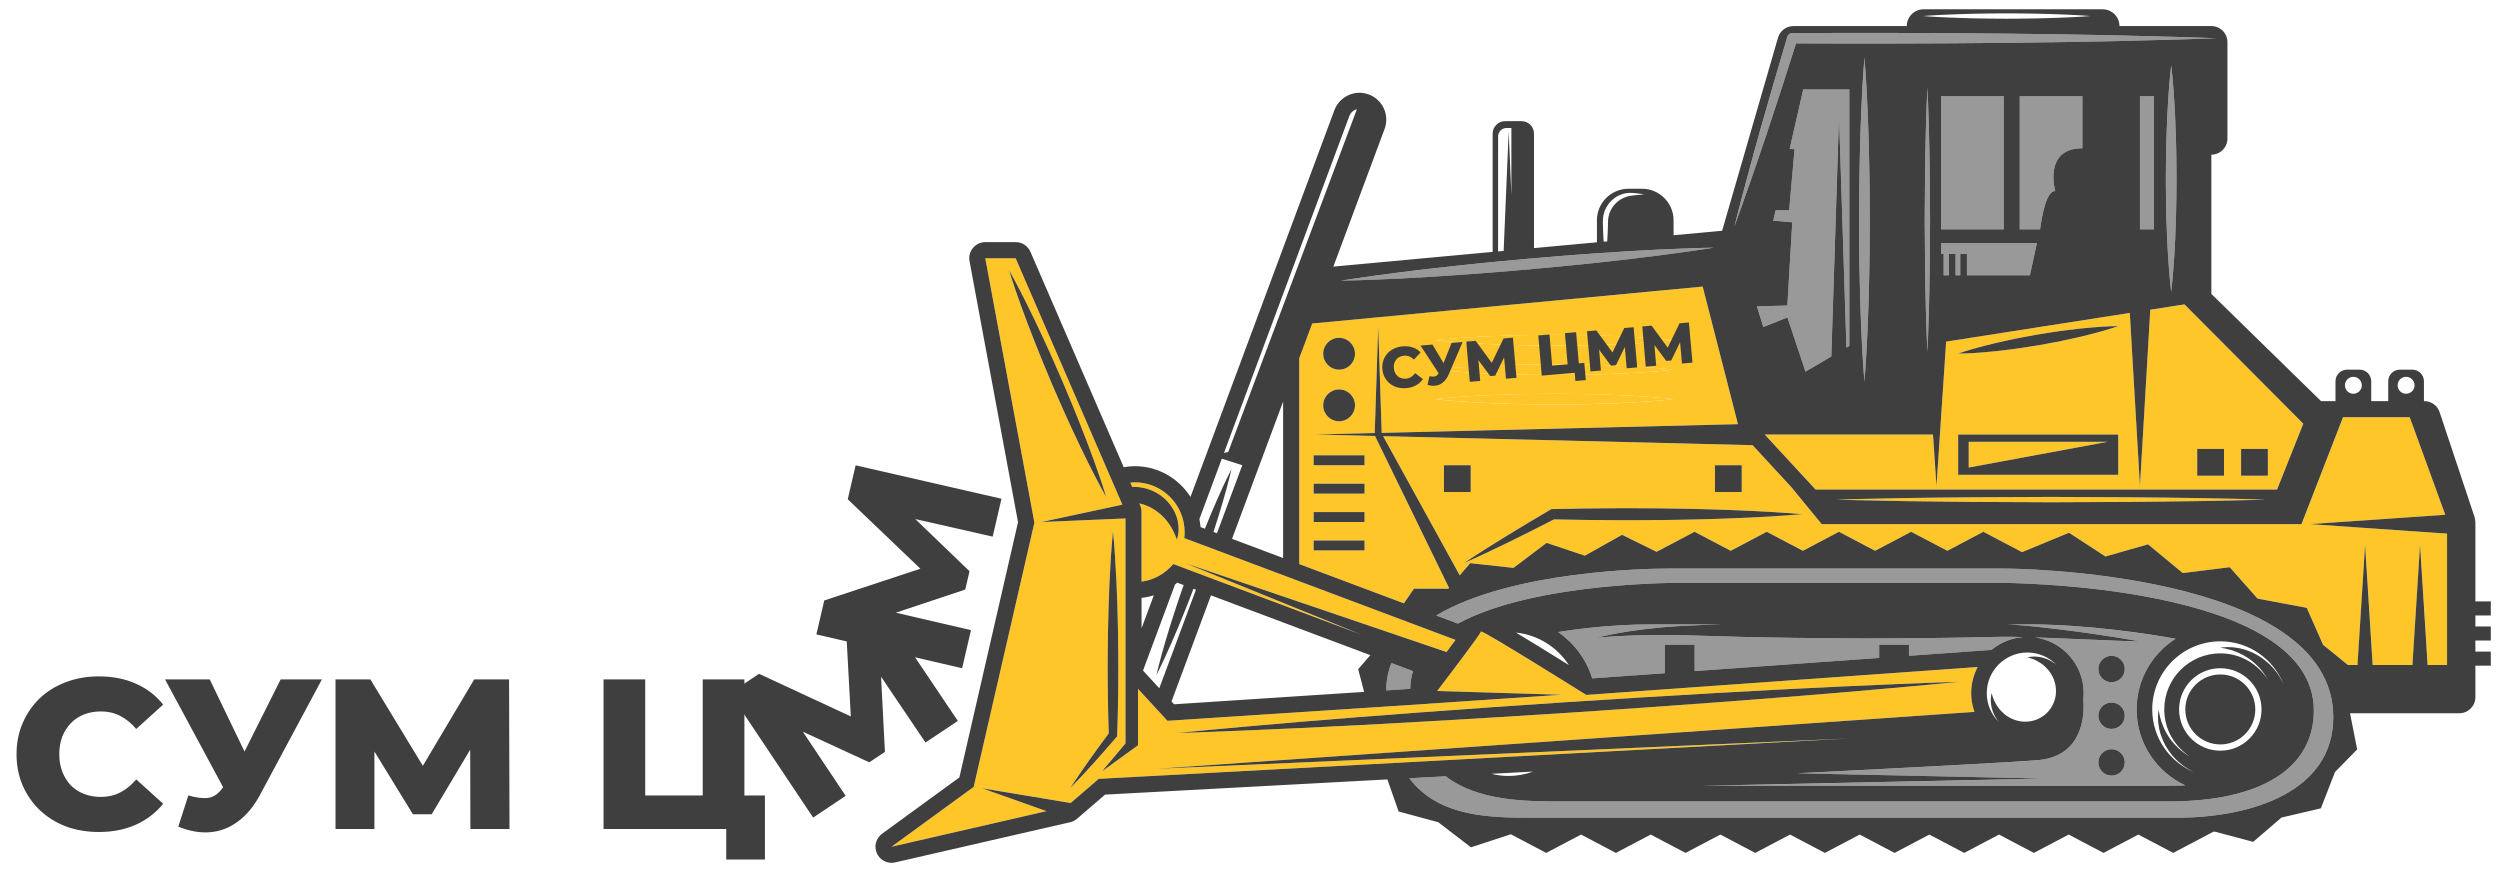 <svg width="1345" height="470" viewBox="0 0 1345 470" fill="none" xmlns="http://www.w3.org/2000/svg">
<g filter="url(#filter0_d_551_10955)">
<path d="M693.963 187.815V298.46L750.282 319.592L755.713 311.687L774.207 311.714L774.571 311.287L734.79 229.633L734.745 229.551L702.36 228.76L734.59 227.968L736.464 170.449L738.338 227.877L930.01 223.193L911.043 149.18L700.941 169.048L693.963 187.815ZM787.152 176.371C793.165 175.998 800.179 175.689 807.693 175.488C811.45 175.416 815.334 175.252 819.282 175.243C823.23 175.206 827.233 175.179 831.245 175.143C835.257 175.179 839.259 175.206 843.207 175.243C847.155 175.243 851.04 175.416 854.797 175.488C862.311 175.689 869.324 175.998 875.337 176.371C887.364 177.053 895.378 178.026 895.378 178.026C895.378 178.026 887.364 178.991 875.337 179.682C869.324 180.055 862.311 180.364 854.797 180.564C851.04 180.637 847.155 180.81 843.207 180.81C839.259 180.846 835.257 180.874 831.245 180.91C827.233 180.874 823.23 180.846 819.282 180.81C815.334 180.801 811.45 180.637 807.693 180.564C800.179 180.355 793.165 180.055 787.152 179.682C775.126 179 767.112 178.036 767.112 178.036C767.112 178.036 775.126 177.053 787.152 176.371ZM787.152 192.227C793.165 191.854 800.179 191.544 807.693 191.344C811.45 191.271 815.334 191.108 819.282 191.099C823.23 191.062 827.233 191.035 831.245 190.999C835.257 191.026 839.259 191.062 843.207 191.099C847.155 191.099 851.04 191.271 854.797 191.344C862.311 191.544 869.324 191.854 875.337 192.227C887.364 192.909 895.378 193.882 895.378 193.882C895.378 193.882 887.364 194.856 875.337 195.538C869.324 195.911 862.311 196.22 854.797 196.42C851.04 196.493 847.155 196.666 843.207 196.666C839.259 196.702 835.257 196.73 831.245 196.766C827.233 196.73 823.23 196.702 819.282 196.666C815.334 196.657 811.45 196.493 807.693 196.42C800.179 196.211 793.165 195.911 787.152 195.538C775.126 194.856 767.112 193.891 767.112 193.891C767.112 193.891 775.126 192.909 787.152 192.227ZM787.152 208.083C793.165 207.71 800.179 207.4 807.693 207.2C811.45 207.127 815.334 206.964 819.282 206.955C823.23 206.918 827.233 206.891 831.245 206.854C835.257 206.891 839.259 206.918 843.207 206.955C847.155 206.955 851.04 207.127 854.797 207.2C862.311 207.4 869.324 207.71 875.337 208.083C887.364 208.765 895.378 209.738 895.378 209.738C895.378 209.738 887.364 210.712 875.337 211.394C869.324 211.767 862.311 212.076 854.797 212.276C851.04 212.349 847.155 212.522 843.207 212.522C839.259 212.558 835.257 212.586 831.245 212.622C827.233 212.586 823.23 212.558 819.282 212.522C815.334 212.513 811.45 212.349 807.693 212.276C800.179 212.067 793.165 211.767 787.152 211.394C775.126 210.712 767.112 209.747 767.112 209.747C767.112 209.747 775.126 208.765 787.152 208.083ZM715.432 176.753C720.153 176.753 723.992 180.583 723.992 185.313C723.992 190.043 720.162 193.873 715.432 193.873C710.702 193.873 706.872 190.043 706.872 185.313C706.872 180.592 710.702 176.753 715.432 176.753ZM715.432 204.507C720.153 204.507 723.992 208.337 723.992 213.068C723.992 217.798 720.162 221.628 715.432 221.628C710.702 221.628 706.872 217.798 706.872 213.068C706.872 208.337 710.702 204.507 715.432 204.507ZM701.741 239.949H729.123V245.289H701.741V239.949ZM701.741 255.223H729.123V260.563H701.741V255.223ZM701.741 270.496H729.123V275.836H701.741V270.496ZM701.741 285.779H729.123V291.119H701.741V285.779Z" fill="#FFC629"/>
<path d="M1151.85 161.634L1146.29 256.578L1140.83 163.353L1042.02 178.79L1036.82 256.578L1034.95 228.769H944.41L971.773 258.379H1220.07L1234.18 222.947L1170.26 158.759L1151.85 161.634ZM1134.61 250.447H1048.49V228.76H1134.61V250.447ZM1121.43 174.397C1117.45 175.461 1112.79 176.571 1107.78 177.635C1105.27 178.145 1102.7 178.754 1100.04 179.209C1097.39 179.7 1094.71 180.191 1092.03 180.683C1089.32 181.11 1086.63 181.538 1083.97 181.965C1081.33 182.411 1078.69 182.693 1076.15 183.057C1071.07 183.721 1066.31 184.221 1062.21 184.549C1054.02 185.258 1048.47 185.231 1048.47 185.231C1048.47 185.231 1053.69 183.357 1061.65 181.301C1065.63 180.246 1070.28 179.127 1075.3 178.063C1077.81 177.553 1080.39 176.953 1083.04 176.48C1085.68 175.989 1088.37 175.497 1091.05 175.006C1093.74 174.579 1096.45 174.151 1099.1 173.723C1101.75 173.269 1104.39 172.996 1106.93 172.632C1112 171.968 1116.77 171.458 1120.87 171.14C1129.06 170.43 1134.61 170.458 1134.61 170.458C1134.61 170.458 1129.39 172.341 1121.43 174.397ZM1200.7 236.519H1215.11V250.929H1200.7V236.519ZM1177.1 236.519H1191.51V250.929H1177.1V236.519Z" fill="#FFC629"/>
<path d="M1054.15 232.681V246.535L1128.95 232.681H1054.15Z" fill="#FFC629"/>
<path d="M643.239 279.429C645.495 273.826 647.687 268.613 649.679 264.11C654.109 253.967 657.539 247.372 657.539 247.372C657.539 247.372 655.929 254.622 652.79 265.238C651.417 269.969 649.734 275.4 647.851 281.149L649.734 281.858L663.343 245.28L652.345 241.768L640.255 274.263C640.537 275.663 640.773 277.082 640.882 278.529L643.239 279.429Z" fill="white"/>
<path d="M605.714 256.969C607.943 256.969 610.181 257.433 612.373 258.024C614.511 258.77 616.621 259.653 618.468 260.908C619.423 261.481 620.296 262.154 621.106 262.882C621.961 263.546 622.68 264.356 623.389 265.111C624.79 266.667 625.891 268.368 626.773 270.032C627.155 270.906 627.556 271.724 627.865 272.543C628.12 273.389 628.393 274.19 628.593 274.972C628.929 276.564 629.093 278.01 629.093 279.302C629.193 280.557 628.948 281.749 628.875 282.623C628.729 283.487 628.493 284.151 628.384 284.615C628.247 285.07 628.174 285.315 628.174 285.315C628.174 285.315 627.765 284.36 627.174 282.723C626.783 281.94 626.446 281.067 625.891 280.066C625.4 279.056 624.69 278.01 623.99 276.901C623.217 275.818 622.352 274.717 621.388 273.644C620.378 272.589 619.296 271.561 618.086 270.624C616.858 269.714 615.584 268.804 614.174 268.104C612.801 267.349 611.318 266.785 609.817 266.284C609.207 266.112 608.589 265.966 607.961 265.821L608.452 266.949C608.925 268.031 609.162 269.205 609.162 270.387V307.939C615.994 307.002 622.016 303.518 626.209 298.442L727.331 336.385L632.705 297.978L773.243 345.782C775.017 343.417 776.663 341.216 778.1 339.269L632.15 284.496C632.268 283.459 632.35 282.413 632.35 281.34C632.35 266.503 620.324 254.477 605.487 254.477C604.686 254.477 603.904 254.559 603.121 254.622L604.122 256.942L605.714 256.969Z" fill="#FFC629"/>
<path d="M753.694 365.604C753.757 362.311 754.248 359.137 755.222 356.089L743.569 351.714C741.758 356.317 740.812 361.192 740.803 366.45L753.694 365.604Z" fill="#999999"/>
<path d="M725.02 53.772C724.674 53.863 724.329 53.963 724.001 54.117C722.6 54.754 721.527 55.91 720.99 57.347L653.509 238.648L655.765 238.193L725.02 53.772Z" fill="white"/>
<path d="M1140.79 262.527C1127.27 262.464 1112.84 262.4 1098.42 262.336C1083.99 262.4 1069.57 262.464 1056.04 262.527C1042.51 262.582 1029.89 262.846 1019.07 262.964C1008.25 263.182 999.228 263.364 992.924 263.492C986.611 263.674 983.008 263.774 983.008 263.774C983.008 263.774 986.611 263.874 992.924 264.056C999.237 264.183 1008.25 264.365 1019.07 264.583C1029.88 264.702 1042.51 264.965 1056.04 265.02C1069.57 265.084 1083.99 265.147 1098.42 265.211C1112.85 265.147 1127.28 265.084 1140.79 265.02C1154.32 264.975 1166.94 264.702 1177.76 264.583C1188.58 264.456 1197.6 264.165 1203.91 264.056C1210.22 263.874 1213.82 263.774 1213.82 263.774C1213.82 263.774 1210.22 263.674 1203.91 263.492C1197.6 263.373 1188.58 263.091 1177.76 262.964C1166.95 262.855 1154.32 262.582 1140.79 262.527Z" fill="#FFC629"/>
<path d="M1115.32 74.749V46.658H1081.62V118.378H1092.57C1093.51 111.182 1095.91 97.737 1100.69 97.737C1100.69 97.737 1094.16 74.749 1115.32 74.749Z" fill="#999999"/>
<path d="M1072.99 46.667H1039.29V118.387H1072.99V46.667Z" fill="#999999"/>
<path d="M1153.74 46.667H1146.29V118.387H1153.74V46.667Z" fill="#999999"/>
<path d="M1039.29 131.541H1040.68V143.076H1043.48V131.541H1047.08V143.076H1049.6V131.541H1053.2V143.076H1087.08L1090.86 125.838H1039.29V131.541Z" fill="#999999"/>
<path d="M1161.44 132.933C1162.13 144.35 1163.1 151.964 1163.1 151.964C1163.1 151.964 1164.07 144.35 1164.76 132.933C1165.13 127.22 1165.44 120.561 1165.64 113.429C1165.71 109.863 1165.88 106.17 1165.88 102.431C1165.92 98.683 1165.95 94.881 1165.98 91.069C1165.95 87.267 1165.92 83.455 1165.88 79.707C1165.87 75.959 1165.71 72.275 1165.64 68.709C1165.44 61.577 1165.13 54.918 1164.76 49.205C1164.07 37.789 1163.11 30.174 1163.11 30.174C1163.11 30.174 1162.14 37.789 1161.46 49.205C1161.09 54.909 1160.78 61.577 1160.58 68.709C1160.51 72.275 1160.34 75.968 1160.33 79.707C1160.3 83.455 1160.27 87.257 1160.23 91.069C1160.27 94.872 1160.3 98.683 1160.33 102.431C1160.33 106.179 1160.51 109.863 1160.58 113.429C1160.76 120.561 1161.07 127.22 1161.44 132.933Z" fill="#999999"/>
<path d="M940.244 159.842L943.655 170.913L956.636 165.773L966.352 194.919L980.252 186.769L984.382 57.438L988.366 182.002L989.913 181.092V43.138H965.115L957.837 75.013L960.457 75.304L957.546 108.153H950.269L948.995 113.748L959.238 114.576L956.6 159.36L940.244 159.842Z" fill="#999999"/>
<path d="M1031.67 178.09C1031.85 181.974 1031.95 184.194 1031.95 184.194C1031.95 184.194 1032.05 181.974 1032.23 178.09C1032.35 174.206 1032.63 168.657 1032.76 161.998C1032.88 155.339 1033.15 147.57 1033.2 139.246C1033.26 130.923 1033.32 122.044 1033.39 113.165C1033.32 104.287 1033.26 95.408 1033.2 87.085C1033.14 78.761 1032.88 70.992 1032.76 64.333C1032.63 57.674 1032.35 52.125 1032.23 48.241C1032.05 44.356 1031.95 42.137 1031.95 42.137C1031.95 42.137 1031.85 44.356 1031.67 48.241C1031.55 52.125 1031.27 57.674 1031.14 64.333C1031.02 70.992 1030.76 78.761 1030.7 87.085C1030.64 95.408 1030.58 104.287 1030.51 113.165C1030.58 122.044 1030.64 130.923 1030.7 139.246C1030.75 147.57 1031.02 155.339 1031.14 161.998C1031.26 168.657 1031.55 174.206 1031.67 178.09Z" fill="#999999"/>
<path d="M806.683 65.789L808.138 100.166V63.851H805.518C803.008 63.851 800.979 65.889 800.979 68.39V130.268L803.963 129.995L806.683 65.789Z" fill="white"/>
<path d="M747.808 144.886C757.25 144.422 768.249 143.758 780.029 142.921C785.915 142.476 792.01 142.103 798.177 141.566C804.354 141.057 810.631 140.529 816.908 140.01C823.176 139.419 829.443 138.837 835.62 138.255C841.797 137.709 847.856 136.999 853.732 136.408C865.476 135.171 876.42 133.888 885.799 132.678C895.178 131.523 902.974 130.304 908.441 129.576C913.899 128.785 917.019 128.257 917.019 128.257C917.019 128.257 913.863 128.285 908.35 128.457C902.837 128.694 894.95 128.867 885.517 129.385C876.074 129.849 865.076 130.513 853.296 131.35C847.41 131.796 841.315 132.169 835.147 132.715C828.97 133.233 822.694 133.752 816.417 134.279C810.149 134.871 803.881 135.453 797.704 136.035C791.528 136.59 785.469 137.29 779.592 137.891C767.848 139.137 756.905 140.42 747.526 141.621C738.147 142.776 730.351 143.986 724.884 144.723C719.426 145.514 716.305 146.042 716.305 146.042C716.305 146.042 719.462 146.014 724.975 145.832C730.487 145.569 738.374 145.396 747.808 144.886Z" fill="#999999"/>
<path d="M945.511 66.944L953.807 41.7L961.276 18.348C979.615 18.385 997.954 18.503 1016.29 18.403C1035.31 18.385 1054.32 18.239 1073.33 18.057C1092.34 17.839 1111.36 17.584 1130.37 17.184L1158.89 16.465C1168.39 16.22 1177.9 15.956 1187.41 15.565C1177.9 15.183 1168.39 14.919 1158.89 14.673L1130.37 13.955C1111.36 13.545 1092.34 13.29 1073.33 13.081C1054.32 12.899 1035.31 12.754 1016.29 12.736C997.281 12.627 978.269 12.763 959.256 12.799H959.22C958.046 12.799 956.964 13.572 956.609 14.755L949.086 40.245L941.763 65.789C939.416 74.331 936.978 82.846 934.74 91.433C932.475 100.002 930.137 108.553 928.026 117.168C931.119 108.853 933.985 100.466 936.923 92.106C939.889 83.755 942.654 75.331 945.511 66.944Z" fill="#999999"/>
<path d="M1043.62 4.439C1047.84 4.567 1052.77 4.803 1058.05 4.894C1063.32 5.012 1068.96 5.04 1074.59 5.067C1080.22 5.04 1085.85 5.022 1091.12 4.894C1096.4 4.812 1101.33 4.567 1105.55 4.439C1109.77 4.312 1113.29 4.021 1115.76 3.912C1118.22 3.73 1119.63 3.63 1119.63 3.63C1119.63 3.63 1118.22 3.53 1115.76 3.348C1113.29 3.229 1109.77 2.947 1105.55 2.82C1101.33 2.693 1096.4 2.447 1091.12 2.365C1085.85 2.238 1080.22 2.22 1074.59 2.192C1068.96 2.22 1063.32 2.247 1058.05 2.365C1052.77 2.456 1047.84 2.693 1043.62 2.82C1039.4 2.947 1035.88 3.229 1033.41 3.348C1030.95 3.53 1029.54 3.63 1029.54 3.63C1029.54 3.63 1030.95 3.73 1033.41 3.912C1035.88 4.021 1039.39 4.303 1043.62 4.439Z" fill="white"/>
<path d="M857.78 125.028L859.709 124.846C859.827 123.045 859.927 121.134 860 119.069C860.036 117.605 860.118 116.095 860.127 114.566C860.136 113.966 860.173 113.02 860.273 112.374C860.364 111.728 860.509 111.055 860.718 110.373C861.483 107.662 863.147 105.251 865.194 103.541C866.213 102.677 867.332 102.003 868.46 101.476C869.579 100.93 870.734 100.648 871.817 100.393C873.964 100.057 876.047 99.92 877.375 99.757C878.739 99.602 879.522 99.475 879.522 99.475C879.522 99.475 878.739 99.347 877.375 99.192C876.693 99.12 875.865 99.038 874.919 98.938C873.982 98.829 872.899 98.71 871.644 98.747C870.416 98.829 869.051 98.965 867.696 99.465C866.34 99.92 864.921 100.557 863.657 101.53C862.392 102.476 861.146 103.604 860.2 104.996C859.245 106.379 858.481 107.926 857.971 109.563C857.744 110.382 857.571 111.237 857.471 112.128C857.38 113.029 857.371 113.629 857.362 114.557C857.371 116.095 857.444 117.605 857.489 119.06C857.553 121.207 857.662 123.172 857.78 125.028Z" fill="white"/>
<path d="M1196.39 343.253C1197.47 343.417 1198.7 343.563 1200.02 343.808C1201.32 344.154 1202.78 344.427 1204.22 345.046C1207.2 346.055 1210.4 347.766 1213.5 350.231C1216.59 352.669 1219.61 355.889 1221.9 359.91C1222.46 360.874 1222.98 361.884 1223.47 362.93C1218.02 349.53 1204.87 340.042 1189.54 340.042C1169.33 340.042 1152.89 356.471 1152.89 376.675C1152.89 391.958 1162.3 405.067 1175.63 410.552C1170.33 408.087 1166.04 404.485 1163.07 400.655C1160.61 397.562 1158.9 394.36 1157.89 391.376C1157.28 389.93 1157 388.465 1156.65 387.182C1156.4 385.854 1156.26 384.626 1156.09 383.544C1155.96 381.324 1155.96 379.614 1156.1 378.449C1156.2 377.294 1156.27 376.675 1156.27 376.675C1156.27 376.675 1156.39 377.285 1156.6 378.422C1156.74 379.559 1157.24 381.178 1157.79 383.198C1158.17 384.18 1158.55 385.272 1159.04 386.418C1159.66 387.519 1160.08 388.793 1160.89 389.984C1162.28 392.468 1164.31 394.96 1166.75 397.325C1168.68 399.136 1170.94 400.791 1173.47 402.192C1165 396.852 1159.36 387.437 1159.36 376.685C1159.36 360.028 1172.87 346.519 1189.53 346.519C1200.33 346.519 1209.78 352.223 1215.12 360.765C1213.71 358.181 1212.02 355.853 1210.18 353.897C1207.81 351.459 1205.31 349.421 1202.83 348.038C1201.63 347.229 1200.36 346.801 1199.26 346.192C1198.11 345.701 1197.02 345.318 1196.04 344.936C1194.06 344.4 1192.42 343.89 1191.26 343.763C1190.13 343.545 1189.52 343.426 1189.52 343.426C1189.52 343.426 1190.14 343.372 1191.29 343.272C1192.45 343.126 1194.14 343.117 1196.39 343.253Z" fill="white"/>
<path d="M819.81 410.107L797.377 411.316C800.342 412.044 803.426 412.481 806.61 412.481C811.259 412.481 815.689 411.617 819.81 410.107Z" fill="white"/>
<path d="M1089.8 348.202C1091.1 348.275 1092.75 348.375 1094.55 348.966C1096.38 349.476 1098.39 350.394 1100.33 351.823C1100.69 352.077 1101.05 352.378 1101.4 352.669C1097.43 348.584 1091.89 346.037 1085.76 346.037C1073.7 346.037 1063.9 355.844 1063.9 367.897C1063.9 373.992 1066.41 379.505 1070.45 383.471C1070.18 383.143 1069.91 382.816 1069.67 382.479C1068.25 380.533 1067.32 378.531 1066.82 376.703C1066.23 374.902 1066.13 373.246 1066.05 371.945C1066.06 370.617 1066.17 369.607 1066.31 368.934C1066.44 368.261 1066.51 367.906 1066.51 367.906C1066.51 367.906 1066.61 368.252 1066.81 368.907C1066.95 369.562 1067.34 370.48 1067.75 371.599C1068.25 372.709 1068.9 373.992 1069.82 375.302C1070.7 376.63 1071.95 377.931 1073.36 379.141C1076.2 381.506 1080.35 383.262 1084.43 383.243C1086.79 383.271 1088.8 382.843 1090.87 382.052C1092.88 381.224 1094.77 380.023 1096.33 378.458C1097.89 376.903 1099.1 375.011 1099.93 373C1100.35 372.009 1100.64 370.881 1100.83 370.026C1100.98 369.671 1100.99 368.779 1101.07 368.17C1101.15 367.842 1101.1 367.151 1101.14 366.66C1101.16 362.366 1099.41 358.363 1097.03 355.471C1095.81 354.061 1094.52 352.814 1093.18 351.932C1091.86 351.013 1090.58 350.358 1089.47 349.858C1088.38 349.458 1087.44 349.057 1086.78 348.93C1086.12 348.739 1085.78 348.63 1085.78 348.63C1085.78 348.63 1086.13 348.566 1086.8 348.439C1087.45 348.32 1088.44 348.202 1089.8 348.202Z" fill="white"/>
<path d="M1073.74 300.889H893.576C893.522 300.889 893.176 300.889 892.576 300.889C883.097 300.889 808.766 301.717 767.666 326.124L779.356 330.509C820.847 307.939 899.007 308.476 902.764 308.53H1068.85C1075.83 308.53 1239.84 309.313 1239.84 377.276C1239.84 408.342 1211.42 426.163 1161.88 426.163H834.938C816.435 426.163 790.372 426.135 772.788 412.645L753.22 413.7C769.149 434.905 797.431 434.932 820.073 434.932H1165.98C1206.75 434.932 1250.3 420.732 1250.3 380.887C1250.3 301.844 1075.51 300.889 1073.74 300.889Z" fill="#999999"/>
<path d="M1074.92 330.927C1076.28 331 1077.64 331.073 1078.98 331.173C1086.9 331.737 1094.32 332.583 1101.16 333.401C1114.84 335.012 1126.18 336.74 1134.11 338.013C1142.03 339.296 1146.55 340.151 1146.55 340.151C1146.55 340.151 1141.97 339.997 1133.94 339.733C1125.94 339.405 1114.49 338.923 1100.77 338.359C1097.24 338.223 1093.55 338.077 1089.75 337.95C1104.55 339.915 1116.01 352.587 1116.01 367.915C1116.01 369.007 1115.95 370.089 1115.83 371.153C1116.91 385.417 1112.27 402.119 1091.54 403.957C1080.24 404.958 1021.72 408.06 961.913 411.043L1094.88 413.873L911.179 417.775H1161.88C1164.65 417.775 1167.62 417.711 1170.7 417.566C1155.25 410.425 1144.48 394.815 1144.48 376.703C1144.48 360.719 1152.87 346.683 1165.46 338.687C1151.92 336.249 1118.68 330.936 1085.74 330.936C1082.61 330.927 1078.94 330.927 1074.92 330.927ZM1131.01 412.281C1127.09 412.281 1123.91 409.097 1123.91 405.176C1123.91 401.255 1127.08 398.071 1131.01 398.071C1134.94 398.071 1138.12 401.255 1138.12 405.176C1138.12 409.097 1134.94 412.281 1131.01 412.281ZM1131.01 387.155C1127.09 387.155 1123.91 383.98 1123.91 380.05C1123.91 376.13 1127.08 372.946 1131.01 372.946C1134.94 372.946 1138.12 376.12 1138.12 380.05C1138.12 383.98 1134.94 387.155 1131.01 387.155ZM1131.01 362.038C1127.09 362.038 1123.91 358.854 1123.91 354.934C1123.91 351.013 1127.08 347.829 1131.01 347.829C1134.94 347.829 1138.12 351.013 1138.12 354.934C1138.12 358.854 1134.94 362.038 1131.01 362.038Z" fill="#999999"/>
<path d="M1310.6 271.961L1291.47 219.454H1255.61L1233.25 276.991H975.13L958.601 256.86L937.951 234.518L739.147 229.66L780.384 304.537L786.015 297.987L809.294 300.534L827.124 287.08L847.692 293.966L867.714 282.741L886.272 291.892L906.731 281.112L926.153 291.337L945.574 281.112L964.996 291.337L984.418 281.112L1003.84 291.337L1023.26 281.112L1042.68 291.337L1062.11 281.112L1082.9 292.065L1108.16 281.622L1127.79 294.403L1150.68 287.853L1169.38 303.318L1194.65 300.18L1209.59 317.054L1236.07 322.012L1244.85 341.916L1258.25 352.787H1263.37L1267.45 288.062L1271.53 352.787H1292.93L1297.02 288.062L1301.1 352.787H1311.59V282.095L1237.84 276.991L1310.6 271.961ZM917.647 245.289H932.056V259.698H917.647V245.289ZM771.833 259.698V245.289H786.242V259.698H771.833ZM931.028 273.689C925.443 273.971 919.848 274.081 914.263 274.281C908.677 274.472 903.083 274.526 897.497 274.654C891.912 274.799 886.317 274.79 880.732 274.836C875.137 274.872 869.552 274.926 863.966 274.863C852.995 274.845 842.033 274.663 831.063 274.426L819.564 280.285C815.516 282.377 811.395 284.342 807.311 286.37C799.114 290.373 790.882 294.321 782.503 297.996C790.099 292.893 797.841 288.062 805.619 283.277C809.521 280.921 813.387 278.502 817.326 276.191L829.098 269.232L829.643 268.904L830.426 268.886C841.606 268.641 852.786 268.449 863.966 268.431C869.552 268.368 875.146 268.413 880.732 268.459C886.317 268.504 891.912 268.495 897.497 268.641C903.092 268.768 908.677 268.813 914.263 269.004C919.848 269.205 925.443 269.314 931.028 269.596C942.209 270.06 953.389 270.678 964.569 271.643C953.389 272.607 942.209 273.225 931.028 273.689Z" fill="#FFC629"/>
<path d="M839.059 352.814C832.837 343.226 822.512 336.54 810.567 335.321C817.144 339.251 826.278 344.854 839.059 352.814Z" fill="white"/>
<path d="M899.499 331.764C906.421 331.355 913.863 331.118 921.731 330.918C921.759 330.918 921.777 330.918 921.804 330.918C904.72 330.918 890.966 330.918 883.497 330.918C861.31 330.918 841.806 333.647 833.291 335.039C841.915 340.988 848.465 349.73 851.622 359.964L890.711 357.181V341.843H906.731V356.044L1006.01 348.966V341.843H1022.03V347.82L1066.42 344.654C1071.16 340.697 1077.13 338.195 1083.66 337.75C1082.02 337.704 1080.36 337.659 1078.69 337.622C1071.02 337.45 1062.67 337.895 1054.08 337.95C1045.49 338.059 1036.63 338.314 1027.61 338.323C1018.6 338.368 1009.43 338.423 1000.28 338.468C991.123 338.414 981.971 338.368 972.956 338.314C963.941 338.296 955.072 338.05 946.484 337.941C937.897 337.841 929.6 337.568 921.731 337.359C913.881 337.131 906.458 336.913 899.599 336.713C885.935 336.458 874.518 336.758 866.531 337.195C858.535 337.613 853.978 338.168 853.978 338.168C853.978 338.168 858.399 336.904 866.34 335.494C874.255 334.093 885.689 332.537 899.499 331.764Z" fill="#999999"/>
<path d="M996.417 173.114C997.099 189.461 998.073 200.359 998.073 200.359C998.073 200.359 999.046 189.461 999.728 173.114C1000.1 164.936 1000.41 155.402 1000.61 145.186C1000.68 140.074 1000.86 134.798 1000.86 129.431C1000.89 124.063 1000.92 118.614 1000.96 113.165C1000.92 107.716 1000.89 102.267 1000.86 96.9C1000.85 91.533 1000.68 86.257 1000.61 81.144C1000.4 70.928 1000.1 61.386 999.728 53.217C999.046 36.87 998.082 25.972 998.082 25.972C998.082 25.972 997.118 36.87 996.435 53.217C996.062 61.395 995.753 70.928 995.553 81.144C995.48 86.257 995.316 91.533 995.307 96.9C995.271 102.267 995.244 107.716 995.207 113.165C995.244 118.614 995.271 124.063 995.307 129.431C995.307 134.798 995.48 140.074 995.553 145.186C995.735 155.402 996.044 164.945 996.417 173.114Z" fill="#999999"/>
<path d="M616.848 408.633L1057.26 377.994C1056.14 374.838 1055.49 371.454 1055.49 367.906C1055.49 362.839 1056.76 358.063 1058.98 353.86L848.419 368.87C848.419 368.87 793.965 334.72 791.791 334.72C791.746 334.72 791.727 334.739 791.727 334.766C791.727 335.812 776.545 355.844 768.212 366.742L835.074 368.779L762.927 373.637L762.899 373.673L623.098 382.798L607.242 365.595V395.934L587.784 410.07L600.52 394.933V358.291V273.908L555.235 275.845L598.837 266.494L541.417 133.925H525.079L551.505 276.127L518.838 418.339L474.637 450.524L558.028 431.375L523.341 419.058L571.018 426.99L586.101 414.009L989.749 392.286L616.848 408.633ZM646.231 387.628C657.73 386.627 674.141 385.026 693.863 383.407C713.576 381.742 736.582 379.923 761.244 378.113C773.579 377.221 786.315 376.312 799.26 375.375C812.214 374.492 825.368 373.601 838.522 372.709C851.685 371.881 864.839 371.054 877.793 370.235C890.747 369.471 903.501 368.716 915.845 367.988C940.534 366.578 963.577 365.377 983.344 364.449C1003.1 363.485 1019.59 362.921 1031.11 362.411C1042.65 362.011 1049.24 361.784 1049.24 361.784C1049.24 361.784 1042.67 362.421 1031.19 363.53C1019.69 364.531 1003.28 366.123 983.554 367.742C963.841 369.407 940.835 371.217 916.173 373.046C903.847 373.937 891.102 374.856 878.157 375.784C865.203 376.666 852.049 377.558 838.895 378.458C825.732 379.286 812.577 380.114 799.623 380.933C786.669 381.697 773.916 382.452 761.571 383.18C736.882 384.599 713.84 385.791 694.072 386.718C674.314 387.692 657.83 388.247 646.304 388.756C634.769 389.156 628.174 389.384 628.174 389.384C628.174 389.384 634.742 388.738 646.231 387.628ZM544.492 160.051C540.207 148.325 537.824 140.311 537.824 140.311C537.824 140.311 541.981 147.57 547.521 158.759C550.314 164.345 553.461 170.903 556.718 177.981C558.319 181.529 560.057 185.167 561.676 188.924C563.313 192.672 564.987 196.475 566.652 200.286C568.262 204.116 569.863 207.946 571.446 211.721C573.056 215.478 574.484 219.244 575.949 222.856C578.833 230.097 581.416 236.901 583.527 242.778C587.802 254.504 590.185 262.527 590.185 262.527C590.185 262.527 586.019 255.268 580.479 244.088C577.686 238.503 574.53 231.944 571.282 224.866C569.681 221.319 567.944 217.68 566.324 213.923C564.687 210.175 563.022 206.372 561.348 202.57C559.738 198.74 558.137 194.901 556.554 191.135C554.953 187.369 553.516 183.612 552.051 180C549.186 172.732 546.602 165.927 544.492 160.051ZM583.372 405.558C579.215 410.116 575.075 414.682 570.727 419.076C574.066 413.864 577.614 408.824 581.143 403.775C584.554 398.999 587.993 394.251 591.505 389.548C591.332 385.217 591.259 380.887 591.159 376.557C591.031 371.99 591.004 367.424 590.977 362.866C590.95 358.3 590.886 353.742 590.95 349.175C590.995 344.609 590.986 340.051 591.077 335.485C591.241 326.36 591.495 317.227 591.914 308.103C592.351 298.979 592.887 289.845 593.788 280.721C594.688 289.845 595.225 298.979 595.662 308.103C596.08 317.236 596.335 326.36 596.508 335.485C596.599 340.051 596.59 344.618 596.635 349.175C596.699 353.742 596.635 358.309 596.608 362.866C596.581 367.433 596.553 371.99 596.426 376.557C596.317 381.124 596.253 385.681 596.053 390.248L596.017 391.121L595.562 391.658C591.559 396.352 587.475 400.964 583.372 405.558Z" fill="#FFC629"/>
<path d="M1189.53 354.506C1177.28 354.506 1167.35 364.431 1167.35 376.685C1167.35 388.929 1177.27 398.863 1189.53 398.863C1201.78 398.863 1211.7 388.938 1211.7 376.685C1211.7 364.44 1201.77 354.506 1189.53 354.506ZM1189.53 395.506C1179.13 395.506 1170.7 387.082 1170.7 376.685C1170.7 366.287 1179.13 357.863 1189.53 357.863C1199.92 357.863 1208.35 366.287 1208.35 376.685C1208.35 387.082 1199.92 395.506 1189.53 395.506Z" fill="white"/>
<path d="M638.427 312.26L637.062 311.751C636.78 312.506 636.489 313.279 636.207 314.025C634.952 317.427 633.578 320.729 632.332 323.941C629.776 330.354 627.274 336.312 625.036 341.37C620.615 351.522 617.186 358.109 617.186 358.109C617.186 358.109 618.805 350.858 621.943 340.242C623.49 334.921 625.4 328.762 627.574 322.203C628.684 318.928 629.757 315.526 630.986 312.115C631.258 311.341 631.54 310.55 631.813 309.768L628.384 308.485C627.993 308.812 627.574 309.113 627.174 309.422L609.935 355.743L618.696 365.25L638.427 312.26Z" fill="white"/>
<path d="M1326.69 275.663C1326.69 274.736 1326.53 273.808 1326.24 272.925L1307.5 216.715C1306.33 213.186 1303.02 210.802 1299.3 210.802H1299.08V200.123C1299.08 196.675 1296.28 193.873 1292.83 193.873H1286.11C1282.66 193.873 1279.86 196.675 1279.86 200.123V210.812H1270.72V200.123C1270.72 196.675 1267.91 193.873 1264.47 193.873H1257.74C1254.3 193.873 1251.49 196.675 1251.49 200.123V210.812H1243.73L1184.71 153.128V78.215C1189.49 78.215 1193.36 74.34 1193.36 69.564V17.675C1193.36 12.899 1189.49 9.024 1184.71 9.024H1135.28C1135.26 4.039 1131.22 0 1126.23 0H1029.88C1024.9 0 1020.85 4.039 1020.83 9.024H959.875C956.027 9.024 952.643 11.571 951.569 15.265L921.504 119.142L895.387 121.553V113.557C895.387 104.15 887.763 96.536 878.366 96.536H871.162C861.755 96.536 854.141 104.16 854.141 113.557V125.355L820.292 128.476V66.88C820.292 63.178 817.29 60.185 813.596 60.185H804.745C801.052 60.185 798.05 63.178 798.05 66.88V130.522L712.348 138.437L739.912 64.361C742.686 56.91 738.874 48.596 731.433 45.83C727.831 44.484 723.91 44.629 720.408 46.23C716.905 47.831 714.231 50.706 712.894 54.309L635.479 262.346C629.175 252.421 618.104 245.807 605.496 245.807C603.485 245.807 601.502 246.017 599.555 246.344L549.377 130.477C548.003 127.311 544.892 125.264 541.444 125.264H525.106C522.532 125.264 520.094 126.411 518.457 128.385C516.81 130.359 516.137 132.969 516.601 135.489L542.7 275.927L511.143 413.263L469.561 443.547C466.24 445.967 465.076 450.388 466.777 454.126C468.205 457.265 471.316 459.193 474.646 459.193C475.292 459.193 475.938 459.121 476.584 458.975L570.746 437.352C572.119 437.033 573.384 436.397 574.457 435.478L589.522 422.506L741.403 414.328L747.453 431.584L768.749 437.343L786.388 450.852L807.838 443.838L826.869 453.863L845.608 443.993L864.348 453.863L883.088 443.993L901.827 453.863L920.567 443.993L939.307 453.863L958.046 443.993L976.786 453.863L995.525 443.993L1014.27 453.863L1033 443.993L1051.74 453.863L1070.48 443.993L1089.22 453.863L1107.96 443.993L1126.7 453.863L1145.44 443.993L1164.18 453.863L1185.75 442.501C1186.01 442.473 1186.29 442.437 1186.55 442.41L1207.21 447.913L1222.43 434.85L1243.63 429.883L1251.22 410.361L1263.15 398.18L1259.31 378.722H1318.11C1322.89 378.722 1326.76 374.847 1326.76 370.071V353.142H1335.05V345.573H1326.76V339.624H1335.05V332.055H1326.76V326.115H1335.05V318.546H1326.76V275.663H1326.69ZM1289.47 197.73C1291.98 197.73 1294.02 199.768 1294.02 202.288C1294.02 204.799 1291.98 206.836 1289.47 206.836C1286.96 206.836 1284.92 204.799 1284.92 202.288C1284.92 199.768 1286.96 197.73 1289.47 197.73ZM1261.11 197.73C1263.62 197.73 1265.66 199.768 1265.66 202.288C1265.66 204.799 1263.62 206.836 1261.11 206.836C1258.6 206.836 1256.56 204.799 1256.56 202.288C1256.56 199.768 1258.6 197.73 1261.11 197.73ZM1234.17 222.947L1220.06 258.379H971.773L944.41 228.769H1034.95L1036.82 256.578L1042.02 178.791L1140.83 163.353L1146.29 256.578L1151.85 161.634L1170.25 158.759L1234.17 222.947ZM1213.83 263.783C1213.83 263.783 1210.23 263.883 1203.92 264.065C1197.6 264.183 1188.59 264.465 1177.77 264.593C1166.96 264.711 1154.33 264.984 1140.8 265.029C1127.28 265.093 1112.85 265.157 1098.43 265.22C1084 265.157 1069.57 265.093 1056.05 265.029C1042.52 264.975 1029.9 264.711 1019.08 264.593C1008.26 264.374 999.237 264.192 992.933 264.065C986.62 263.883 983.017 263.783 983.017 263.783C983.017 263.783 986.62 263.683 992.933 263.501C999.246 263.373 1008.26 263.192 1019.08 262.973C1029.89 262.855 1042.52 262.591 1056.05 262.537C1069.57 262.473 1084 262.409 1098.43 262.346C1112.86 262.409 1127.28 262.473 1140.8 262.537C1154.33 262.582 1166.95 262.855 1177.77 262.973C1188.59 263.101 1197.61 263.392 1203.92 263.501C1210.22 263.683 1213.83 263.783 1213.83 263.783ZM948.995 113.748L950.277 108.153H957.555L960.466 75.313L957.846 75.022L965.124 43.147H989.922V181.101L988.375 182.011L984.391 57.447L980.252 186.778L966.352 194.928L956.636 165.782L943.655 170.922L940.244 159.851L956.6 159.369L959.238 114.594L948.995 113.748ZM995.198 113.165C995.234 107.716 995.262 102.267 995.298 96.9C995.307 91.533 995.471 86.257 995.544 81.144C995.753 70.928 996.053 61.386 996.426 53.217C997.108 36.87 998.073 25.972 998.073 25.972C998.073 25.972 999.037 36.87 999.719 53.217C1000.09 61.395 1000.4 70.928 1000.6 81.144C1000.67 86.257 1000.84 91.533 1000.85 96.9C1000.88 102.267 1000.91 107.716 1000.95 113.165C1000.91 118.615 1000.88 124.064 1000.85 129.431C1000.85 134.798 1000.67 140.074 1000.6 145.187C1000.4 155.402 1000.09 164.945 999.719 173.114C999.037 189.461 998.063 200.359 998.063 200.359C998.063 200.359 997.09 189.461 996.408 173.114C996.035 164.936 995.726 155.402 995.525 145.187C995.453 140.074 995.28 134.798 995.28 129.431C995.262 124.064 995.225 118.615 995.198 113.165ZM1030.5 113.165C1030.57 104.287 1030.63 95.408 1030.69 87.085C1030.75 78.761 1031.01 70.992 1031.13 64.333C1031.26 57.674 1031.54 52.125 1031.66 48.241C1031.84 44.356 1031.94 42.137 1031.94 42.137C1031.94 42.137 1032.04 44.356 1032.22 48.241C1032.34 52.125 1032.62 57.674 1032.75 64.333C1032.87 70.992 1033.13 78.761 1033.19 87.085C1033.25 95.408 1033.31 104.287 1033.38 113.165C1033.31 122.044 1033.25 130.923 1033.19 139.246C1033.14 147.57 1032.87 155.339 1032.75 161.998C1032.62 168.657 1032.33 174.206 1032.22 178.09C1032.04 181.974 1031.94 184.194 1031.94 184.194C1031.94 184.194 1031.84 181.974 1031.66 178.09C1031.54 174.206 1031.26 168.657 1031.13 161.998C1031.01 155.339 1030.74 147.57 1030.69 139.246C1030.63 130.923 1030.57 122.044 1030.5 113.165ZM1090.86 125.837L1087.08 143.085H1053.21V131.55H1049.61V143.085H1047.09V131.55H1043.48V143.085H1040.69V131.55H1039.3V125.837H1090.86ZM1039.29 118.387V46.667H1072.99V118.387H1039.29ZM1100.69 97.746C1095.91 97.746 1093.52 111.191 1092.57 118.387H1081.62V46.667H1115.32V74.758C1094.16 74.749 1100.69 97.746 1100.69 97.746ZM1146.29 118.387V46.667H1153.74V118.387H1146.29ZM1160.22 91.069C1160.26 87.267 1160.29 83.455 1160.32 79.707C1160.33 75.959 1160.5 72.275 1160.57 68.709C1160.77 61.577 1161.08 54.918 1161.45 49.205C1162.14 37.788 1163.1 30.174 1163.1 30.174C1163.1 30.174 1164.06 37.788 1164.75 49.205C1165.12 54.909 1165.43 61.577 1165.63 68.709C1165.7 72.275 1165.86 75.968 1165.87 79.707C1165.91 83.455 1165.94 87.257 1165.97 91.069C1165.94 94.872 1165.91 98.683 1165.87 102.431C1165.87 106.179 1165.7 109.863 1165.63 113.429C1165.43 120.561 1165.12 127.229 1164.75 132.933C1164.06 144.35 1163.09 151.964 1163.09 151.964C1163.09 151.964 1162.12 144.35 1161.43 132.933C1161.06 127.22 1160.75 120.561 1160.55 113.429C1160.48 109.863 1160.31 106.17 1160.31 102.431C1160.29 98.674 1160.25 94.872 1160.22 91.069ZM1033.41 3.348C1035.88 3.229 1039.39 2.947 1043.62 2.82C1047.84 2.693 1052.77 2.456 1058.05 2.365C1063.32 2.247 1068.96 2.22 1074.59 2.192C1080.22 2.22 1085.85 2.238 1091.12 2.365C1096.4 2.447 1101.33 2.693 1105.55 2.82C1109.77 2.947 1113.29 3.239 1115.76 3.348C1118.22 3.53 1119.63 3.63 1119.63 3.63C1119.63 3.63 1118.22 3.73 1115.76 3.912C1113.29 4.03 1109.77 4.312 1105.55 4.439C1101.33 4.567 1096.4 4.812 1091.12 4.894C1085.85 5.021 1080.22 5.04 1074.59 5.067C1068.96 5.04 1063.32 5.012 1058.05 4.894C1052.77 4.803 1047.84 4.567 1043.62 4.439C1039.4 4.312 1035.88 4.03 1033.41 3.912C1030.95 3.73 1029.54 3.63 1029.54 3.63C1029.54 3.63 1030.95 3.53 1033.41 3.348ZM934.731 91.433C936.96 82.855 939.407 74.34 941.754 65.789L949.077 40.245L956.6 14.755C956.945 13.573 958.037 12.799 959.211 12.799H959.247C978.259 12.763 997.272 12.636 1016.28 12.736C1035.3 12.745 1054.31 12.89 1073.32 13.081C1092.33 13.291 1111.35 13.545 1130.36 13.955L1158.88 14.673C1168.38 14.919 1177.89 15.183 1187.4 15.565C1177.89 15.947 1168.38 16.211 1158.88 16.465L1130.36 17.184C1111.35 17.593 1092.33 17.848 1073.32 18.057C1054.31 18.239 1035.3 18.385 1016.28 18.403C997.945 18.503 979.606 18.385 961.266 18.348L953.798 41.7L945.502 66.944C942.645 75.332 939.88 83.746 936.905 92.097C933.958 100.457 931.101 108.844 928.008 117.159C930.128 108.553 932.475 100.002 934.731 91.433ZM857.453 112.137C857.544 111.237 857.726 110.382 857.953 109.572C858.453 107.935 859.227 106.388 860.182 105.006C861.128 103.614 862.374 102.495 863.639 101.54C864.903 100.575 866.322 99.939 867.678 99.475C869.033 98.974 870.398 98.838 871.626 98.756C872.881 98.719 873.963 98.838 874.9 98.947C875.847 99.047 876.674 99.129 877.357 99.202C878.721 99.356 879.503 99.484 879.503 99.484C879.503 99.484 878.721 99.611 877.357 99.766C876.038 99.929 873.954 100.066 871.798 100.402C870.725 100.648 869.57 100.939 868.442 101.485C867.314 102.013 866.195 102.686 865.176 103.55C863.129 105.26 861.464 107.671 860.7 110.382C860.491 111.064 860.345 111.737 860.254 112.383C860.154 113.02 860.118 113.966 860.109 114.576C860.1 116.113 860.018 117.623 859.982 119.078C859.909 121.143 859.809 123.054 859.69 124.855L857.762 125.037C857.635 123.19 857.525 121.216 857.453 119.078C857.416 117.614 857.334 116.104 857.325 114.576C857.353 113.639 857.362 113.029 857.453 112.137ZM800.979 68.391C800.979 65.88 803.017 63.851 805.518 63.851H808.129V100.166L806.674 65.789L803.954 129.995L800.97 130.268L800.979 68.391ZM724.874 144.704C730.342 143.968 738.138 142.758 747.517 141.602C756.886 140.402 767.839 139.119 779.583 137.873C785.46 137.281 791.518 136.581 797.695 136.017C803.863 135.435 810.131 134.843 816.407 134.261C822.684 133.734 828.961 133.215 835.138 132.697C841.315 132.151 847.401 131.778 853.286 131.332C865.067 130.495 876.065 129.831 885.507 129.367C894.941 128.858 902.828 128.685 908.341 128.439C913.853 128.257 917.01 128.239 917.01 128.239C917.01 128.239 913.899 128.776 908.432 129.558C902.964 130.295 895.168 131.505 885.789 132.66C876.411 133.861 865.467 135.144 853.723 136.39C847.846 136.981 841.788 137.691 835.611 138.237C829.443 138.819 823.175 139.401 816.899 139.992C810.622 140.511 804.345 141.038 798.168 141.548C791.991 142.085 785.905 142.457 780.02 142.903C768.239 143.74 757.241 144.404 747.799 144.868C738.365 145.378 730.478 145.56 724.965 145.796C719.453 145.978 716.296 146.005 716.296 146.005C716.296 146.005 719.416 145.487 724.874 144.704ZM911.042 149.18L930.019 223.202L738.347 227.887L736.473 170.458L734.599 227.977L702.369 228.769L734.754 229.56L734.799 229.642L774.58 311.296L774.216 311.724L755.722 311.696L750.291 319.601L693.972 298.469V187.815L700.959 169.048L911.042 149.18ZM720.981 57.347C721.518 55.901 722.591 54.754 723.992 54.117C724.319 53.963 724.665 53.863 725.011 53.772L655.765 238.202L653.509 238.657L720.981 57.347ZM652.345 241.787L663.343 245.298L649.734 281.877L647.851 281.167C649.734 275.409 651.417 269.987 652.791 265.257C655.929 254.64 657.539 247.39 657.539 247.39C657.539 247.39 654.11 253.976 649.679 264.129C647.687 268.622 645.495 273.844 643.239 279.448L640.892 278.565C640.774 277.11 640.546 275.691 640.264 274.299L652.345 241.787ZM685.312 211.048V295.213L657.83 284.897L685.312 211.048ZM605.478 254.477C620.315 254.477 632.341 266.503 632.341 281.34C632.341 282.413 632.259 283.46 632.141 284.497L778.091 339.269C776.654 341.216 775.017 343.417 773.234 345.782L632.695 297.978L727.321 336.385L626.2 298.442C622.016 303.518 615.994 307.002 609.153 307.939V270.387C609.153 269.205 608.907 268.04 608.443 266.949L607.952 265.821C608.57 265.966 609.189 266.112 609.808 266.284C611.3 266.785 612.782 267.349 614.165 268.104C615.575 268.804 616.849 269.714 618.077 270.624C619.287 271.561 620.378 272.598 621.379 273.644C622.352 274.717 623.207 275.818 623.981 276.901C624.681 278.01 625.382 279.057 625.882 280.066C626.437 281.067 626.773 281.949 627.165 282.723C627.765 284.36 628.165 285.315 628.165 285.315C628.165 285.315 628.238 285.07 628.374 284.615C628.484 284.151 628.72 283.487 628.866 282.623C628.938 281.749 629.184 280.567 629.084 279.302C629.084 278.01 628.92 276.555 628.584 274.972C628.384 274.19 628.111 273.398 627.856 272.543C627.556 271.715 627.146 270.906 626.764 270.032C625.882 268.368 624.781 266.667 623.38 265.111C622.671 264.347 621.952 263.546 621.097 262.882C620.287 262.155 619.414 261.481 618.459 260.908C616.621 259.653 614.502 258.77 612.364 258.025C610.172 257.433 607.934 256.969 605.705 256.969L604.113 256.951L603.112 254.631C603.904 254.559 604.677 254.477 605.478 254.477ZM755.222 356.089C754.248 359.137 753.757 362.321 753.693 365.605L740.803 366.441C740.812 361.202 741.749 356.317 743.568 351.714L755.222 356.089ZM728.886 367.233L626.655 373.91L625.263 372.409L646.514 315.308L732.243 347.474L725.702 355.016L728.886 367.233ZM627.174 309.431C627.574 309.122 627.992 308.822 628.384 308.494L631.813 309.777C631.54 310.55 631.258 311.351 630.985 312.124C629.757 315.535 628.684 318.937 627.574 322.212C625.4 328.771 623.48 334.93 621.943 340.251C618.804 350.868 617.185 358.118 617.185 358.118C617.185 358.118 620.615 351.523 625.036 341.379C627.274 336.313 629.775 330.363 632.332 323.95C633.587 320.73 634.961 317.436 636.207 314.034C636.489 313.279 636.78 312.515 637.062 311.76L638.427 312.269L618.704 365.277L609.944 355.771L627.174 309.431ZM609.162 333.019V316.645C611.409 316.408 613.61 315.963 615.748 315.317L609.162 333.019ZM586.101 414.027L571.018 427.009L523.342 419.076L558.028 431.393L474.637 450.542L518.839 418.357L551.506 276.146L525.079 133.943H541.417L598.837 266.512L555.235 275.864L600.52 273.926V358.309V394.951L587.784 410.088L607.242 395.952V365.595L623.098 382.798L762.899 373.673C762.899 373.673 762.918 373.646 762.927 373.637L835.074 368.779L768.212 366.742C776.536 355.834 791.728 335.812 791.728 334.766C791.728 334.739 791.746 334.721 791.791 334.721C793.956 334.721 848.419 368.87 848.419 368.87L1058.98 353.86C1056.77 358.063 1055.49 362.839 1055.49 367.906C1055.49 371.445 1056.14 374.829 1057.26 377.995L616.849 408.633L989.749 392.304L586.101 414.027ZM866.522 337.195C874.509 336.758 885.926 336.458 899.589 336.713C906.439 336.913 913.863 337.131 921.722 337.359C929.591 337.568 937.887 337.841 946.475 337.941C955.062 338.05 963.932 338.296 972.947 338.314C981.962 338.359 991.122 338.414 1000.27 338.468C1009.43 338.423 1018.6 338.368 1027.6 338.323C1036.62 338.323 1045.49 338.068 1054.07 337.95C1062.66 337.886 1071 337.45 1078.68 337.622C1080.35 337.659 1082.01 337.704 1083.65 337.75C1077.12 338.205 1071.15 340.706 1066.41 344.654L1022.02 347.82V341.843H1006.01V348.966L906.721 356.044V341.843H890.702V357.181L851.612 359.964C848.465 349.73 841.906 340.997 833.282 335.039C841.797 333.647 861.301 330.918 883.488 330.918C890.957 330.918 904.711 330.918 921.795 330.918C921.768 330.918 921.75 330.918 921.722 330.918C913.863 331.109 906.412 331.355 899.489 331.764C885.68 332.528 874.255 334.093 866.322 335.494C858.39 336.895 853.959 338.168 853.959 338.168C853.959 338.168 858.535 337.613 866.522 337.195ZM1191.27 343.754C1192.43 343.881 1194.07 344.391 1196.05 344.927C1197.03 345.309 1198.12 345.691 1199.27 346.183C1200.37 346.801 1201.64 347.22 1202.83 348.029C1205.32 349.421 1207.82 351.45 1210.18 353.888C1212.03 355.844 1213.71 358.163 1215.12 360.756C1209.79 352.214 1200.34 346.51 1189.53 346.51C1172.88 346.51 1159.37 360.019 1159.37 376.675C1159.37 387.428 1165.01 396.843 1173.48 402.183C1170.95 400.791 1168.68 399.127 1166.76 397.316C1164.31 394.951 1162.29 392.459 1160.9 389.975C1160.09 388.783 1159.66 387.51 1159.05 386.409C1158.56 385.263 1158.18 384.171 1157.8 383.189C1157.25 381.178 1156.75 379.55 1156.61 378.413C1156.39 377.276 1156.28 376.666 1156.28 376.666C1156.28 376.666 1156.22 377.285 1156.11 378.44C1155.97 379.605 1155.97 381.315 1156.1 383.534C1156.27 384.617 1156.41 385.845 1156.66 387.173C1157 388.465 1157.29 389.921 1157.9 391.367C1158.91 394.351 1160.62 397.553 1163.08 400.646C1166.04 404.476 1170.33 408.078 1175.63 410.543C1162.32 405.058 1152.9 391.949 1152.9 376.666C1152.9 356.462 1169.34 340.033 1189.54 340.033C1204.88 340.033 1218.03 349.512 1223.48 362.921C1222.99 361.875 1222.47 360.865 1221.91 359.901C1219.62 355.88 1216.61 352.66 1213.51 350.222C1210.41 347.756 1207.21 346.046 1204.23 345.036C1202.78 344.427 1201.32 344.154 1200.03 343.799C1198.7 343.554 1197.49 343.408 1196.39 343.244C1194.15 343.099 1192.46 343.108 1191.3 343.253C1190.14 343.354 1189.53 343.408 1189.53 343.408C1189.53 343.408 1190.14 343.535 1191.27 343.754ZM1211.7 376.685C1211.7 388.929 1201.78 398.863 1189.53 398.863C1177.27 398.863 1167.35 388.938 1167.35 376.685C1167.35 364.44 1177.27 354.506 1189.53 354.506C1201.78 354.506 1211.7 364.44 1211.7 376.685ZM1144.49 376.685C1144.49 394.796 1155.26 410.407 1170.71 417.548C1167.62 417.693 1164.65 417.757 1161.89 417.757H911.179L1094.88 413.854L961.912 411.025C1021.72 408.042 1080.24 404.94 1091.54 403.939C1112.27 402.101 1116.9 385.399 1115.83 371.135C1115.94 370.071 1116.01 368.989 1116.01 367.897C1116.01 352.569 1104.55 339.897 1089.75 337.932C1093.55 338.059 1097.24 338.196 1100.77 338.341C1114.49 338.905 1125.94 339.378 1133.94 339.715C1141.97 339.979 1146.55 340.133 1146.55 340.133C1146.55 340.133 1142.04 339.287 1134.11 337.995C1126.18 336.731 1114.84 334.993 1101.16 333.383C1094.32 332.565 1086.9 331.719 1078.98 331.155C1077.63 331.054 1076.28 330.982 1074.92 330.909C1078.93 330.909 1082.6 330.909 1085.75 330.909C1118.69 330.909 1151.93 336.212 1165.47 338.659C1152.88 346.665 1144.49 360.692 1144.49 376.685ZM1086.76 348.948C1087.43 349.085 1088.37 349.485 1089.45 349.876C1090.56 350.376 1091.84 351.031 1093.16 351.95C1094.49 352.832 1095.79 354.079 1097.01 355.489C1099.38 358.372 1101.13 362.384 1101.12 366.678C1101.09 367.169 1101.13 367.851 1101.05 368.188C1100.97 368.798 1100.96 369.689 1100.81 370.044C1100.62 370.899 1100.33 372.027 1099.91 373.018C1099.08 375.029 1097.88 376.921 1096.31 378.477C1094.75 380.041 1092.86 381.242 1090.85 382.07C1088.78 382.87 1086.78 383.289 1084.41 383.262C1080.34 383.289 1076.18 381.533 1073.34 379.159C1071.93 377.949 1070.69 376.648 1069.8 375.32C1068.88 374.01 1068.24 372.718 1067.73 371.618C1067.33 370.49 1066.93 369.571 1066.79 368.925C1066.6 368.27 1066.49 367.924 1066.49 367.924C1066.49 367.924 1066.43 368.279 1066.29 368.952C1066.15 369.634 1066.04 370.644 1066.04 371.963C1066.1 373.264 1066.21 374.92 1066.8 376.721C1067.3 378.558 1068.23 380.56 1069.66 382.497C1069.89 382.834 1070.17 383.162 1070.43 383.489C1066.39 379.523 1063.88 374.01 1063.88 367.915C1063.88 355.862 1073.69 346.055 1085.74 346.055C1091.87 346.055 1097.41 348.602 1101.39 352.687C1101.03 352.396 1100.67 352.096 1100.31 351.841C1098.37 350.413 1096.36 349.485 1094.54 348.984C1092.73 348.393 1091.09 348.293 1089.78 348.22C1088.42 348.22 1087.43 348.329 1086.77 348.475C1086.09 348.602 1085.74 348.666 1085.74 348.666C1085.74 348.666 1086.1 348.757 1086.76 348.948ZM839.059 352.814C826.278 344.845 817.144 339.242 810.567 335.321C822.511 336.54 832.836 343.235 839.059 352.814ZM819.81 410.107C815.68 411.617 811.249 412.472 806.61 412.472C803.426 412.472 800.342 412.044 797.377 411.307L819.81 410.107ZM1165.98 434.932H820.073C797.431 434.932 769.158 434.905 753.22 413.7L772.788 412.645C790.372 426.144 816.444 426.163 834.938 426.163H1161.88C1211.42 426.163 1239.84 408.342 1239.84 377.276C1239.84 309.313 1075.83 308.531 1068.85 308.531H902.773C899.025 308.476 820.856 307.939 779.365 330.509L767.675 326.124C808.775 301.717 883.097 300.889 892.585 300.889C893.185 300.889 893.522 300.889 893.586 300.889H1073.75C1075.51 300.889 1250.31 301.844 1250.31 380.878C1250.3 420.732 1206.75 434.932 1165.98 434.932ZM1311.55 352.778H1301.06L1296.98 288.053L1292.89 352.778H1271.5L1267.41 288.053L1263.33 352.778H1258.22L1244.82 341.907L1236.03 322.003L1209.56 317.045L1194.61 300.171L1169.34 303.309L1150.65 287.844L1127.75 294.394L1108.13 281.613L1082.86 292.056L1062.07 281.103L1042.65 291.328L1023.23 281.103L1003.8 291.328L984.382 281.103L964.96 291.328L945.538 281.103L926.116 291.328L906.694 281.103L886.235 291.883L867.678 282.732L847.655 293.957L827.087 287.071L809.257 300.525L785.978 297.978L780.347 304.528L739.111 229.651L937.915 234.509L958.565 256.851L975.094 276.982H1233.21L1255.57 219.445H1291.44L1310.56 271.952L1237.78 276.982L1311.52 282.086V352.778H1311.55Z" fill="#3F3F3F"/>
<path d="M694.072 386.718C713.83 385.8 736.882 384.599 761.571 383.18C773.916 382.452 786.66 381.697 799.623 380.933C812.577 380.114 825.741 379.286 838.895 378.458C852.049 377.567 865.212 376.666 878.157 375.784C891.102 374.847 903.847 373.937 916.173 373.046C940.835 371.226 963.841 369.407 983.554 367.742C1003.27 366.123 1019.69 364.531 1031.19 363.53C1042.67 362.42 1049.24 361.784 1049.24 361.784C1049.24 361.784 1042.65 362.011 1031.11 362.411C1019.59 362.921 1003.1 363.485 983.344 364.449C963.586 365.368 940.534 366.569 915.845 367.988C903.501 368.716 890.756 369.471 877.793 370.235C864.839 371.053 851.676 371.881 838.522 372.709C825.368 373.601 812.204 374.501 799.259 375.374C786.315 376.302 773.57 377.221 761.244 378.113C736.582 379.932 713.576 381.742 693.863 383.407C674.15 385.017 657.73 386.627 646.231 387.628C634.742 388.738 628.174 389.375 628.174 389.375C628.174 389.375 634.769 389.147 646.304 388.747C657.83 388.238 674.314 387.692 694.072 386.718Z" fill="#3F3F3F"/>
<path d="M561.358 202.552C563.022 206.354 564.687 210.166 566.334 213.905C567.944 217.662 569.69 221.3 571.291 224.848C574.548 231.925 577.696 238.493 580.488 244.07C586.028 255.259 590.195 262.509 590.195 262.509C590.195 262.509 587.811 254.486 583.536 242.76C581.425 236.883 578.842 230.079 575.958 222.838C574.494 219.226 573.065 215.46 571.455 211.703C569.872 207.928 568.271 204.098 566.661 200.268C564.996 196.466 563.323 192.654 561.685 188.906C560.066 185.149 558.328 181.52 556.727 177.963C553.471 170.885 550.323 164.317 547.53 158.741C541.99 147.552 537.833 140.292 537.833 140.292C537.833 140.292 540.216 148.307 544.501 160.033C546.612 165.909 549.195 172.714 552.079 179.955C553.543 183.566 554.981 187.332 556.582 191.089C558.146 194.883 559.747 198.713 561.358 202.552Z" fill="#3F3F3F"/>
<path d="M596.017 391.13L596.053 390.257C596.254 385.691 596.317 381.133 596.426 376.566C596.554 372 596.581 367.433 596.608 362.875C596.636 358.309 596.699 353.751 596.636 349.185C596.59 344.618 596.599 340.06 596.508 335.494C596.345 326.37 596.09 317.236 595.662 308.112C595.226 298.988 594.689 289.855 593.788 280.73C592.888 289.855 592.351 298.988 591.914 308.112C591.496 317.245 591.241 326.37 591.077 335.494C590.986 340.06 590.996 344.627 590.95 349.185C590.886 353.751 590.95 358.318 590.977 362.875C591.005 367.442 591.032 372 591.159 376.566C591.259 380.896 591.332 385.227 591.505 389.557C587.994 394.251 584.555 399.008 581.144 403.784C577.614 408.842 574.066 413.882 570.728 419.085C575.076 414.682 579.215 410.116 583.372 405.567C587.475 400.973 591.56 396.361 595.553 391.676L596.017 391.13Z" fill="#3F3F3F"/>
<path d="M914.263 269.005C908.677 268.813 903.083 268.768 897.497 268.641C891.912 268.495 886.317 268.504 880.732 268.459C875.137 268.422 869.552 268.368 863.966 268.431C852.786 268.45 841.606 268.632 830.426 268.886L829.643 268.904L829.098 269.232L817.326 276.191C813.387 278.493 809.521 280.921 805.618 283.278C797.85 288.053 790.099 292.884 782.503 297.996C790.881 294.321 799.114 290.373 807.31 286.37C811.395 284.333 815.516 282.368 819.564 280.285L831.062 274.426C842.033 274.663 852.995 274.845 863.966 274.863C869.552 274.927 875.146 274.872 880.732 274.836C886.317 274.79 891.912 274.799 897.497 274.654C903.092 274.526 908.677 274.481 914.263 274.281C919.848 274.081 925.443 273.971 931.028 273.689C942.208 273.225 953.389 272.607 964.569 271.643C953.389 270.678 942.208 270.06 931.028 269.596C925.443 269.314 919.848 269.205 914.263 269.005Z" fill="#3F3F3F"/>
<path d="M807.692 180.546C811.449 180.619 815.334 180.783 819.282 180.792C823.23 180.828 827.233 180.856 831.244 180.892C835.256 180.865 839.259 180.828 843.207 180.792C847.155 180.792 851.039 180.619 854.796 180.546C862.31 180.346 869.324 180.037 875.337 179.664C887.363 178.982 895.377 178.008 895.377 178.008C895.377 178.008 887.363 177.035 875.337 176.353C869.324 175.98 862.31 175.67 854.796 175.47C851.039 175.397 847.155 175.225 843.207 175.225C839.259 175.188 835.256 175.161 831.244 175.125C827.233 175.161 823.23 175.188 819.282 175.225C815.334 175.234 811.449 175.397 807.692 175.47C800.178 175.679 793.165 175.98 787.152 176.353C775.126 177.035 767.111 177.999 767.111 177.999C767.111 177.999 775.126 178.963 787.152 179.646C793.165 180.037 800.178 180.346 807.692 180.546Z" fill="#FFC629"/>
<path d="M807.692 196.402C811.449 196.475 815.334 196.639 819.282 196.648C823.23 196.684 827.233 196.711 831.244 196.748C835.256 196.711 839.259 196.684 843.207 196.648C847.155 196.648 851.039 196.475 854.796 196.402C862.31 196.202 869.324 195.893 875.337 195.52C887.363 194.837 895.377 193.864 895.377 193.864C895.377 193.864 887.363 192.891 875.337 192.208C869.324 191.835 862.31 191.526 854.796 191.326C851.039 191.253 847.155 191.08 843.207 191.08C839.259 191.044 835.256 191.017 831.244 190.98C827.233 191.017 823.23 191.044 819.282 191.08C815.334 191.089 811.449 191.253 807.692 191.326C800.178 191.526 793.165 191.835 787.152 192.208C775.126 192.891 767.111 193.855 767.111 193.855C767.111 193.855 775.126 194.819 787.152 195.501C793.165 195.893 800.178 196.202 807.692 196.402Z" fill="#FFC629"/>
<path d="M807.692 212.258C811.449 212.331 815.334 212.495 819.282 212.504C823.23 212.54 827.233 212.567 831.244 212.604C835.256 212.567 839.259 212.54 843.207 212.504C847.155 212.504 851.039 212.331 854.796 212.258C862.31 212.058 869.324 211.749 875.337 211.376C887.363 210.693 895.377 209.72 895.377 209.72C895.377 209.72 887.363 208.747 875.337 208.064C869.324 207.691 862.31 207.382 854.796 207.182C851.039 207.109 847.155 206.936 843.207 206.936C839.259 206.9 835.256 206.873 831.244 206.836C827.233 206.873 823.23 206.9 819.282 206.936C815.334 206.945 811.449 207.109 807.692 207.182C800.178 207.382 793.165 207.691 787.152 208.064C775.126 208.747 767.111 209.711 767.111 209.711C767.111 209.711 775.126 210.675 787.152 211.357C793.165 211.749 800.178 212.049 807.692 212.258Z" fill="#FFC629"/>
<path d="M1048.49 250.447H1134.61V228.76H1048.49V250.447ZM1054.16 232.681H1128.95L1054.16 246.535V232.681Z" fill="#3F3F3F"/>
<path d="M1215.11 236.519H1200.7V250.929H1215.11V236.519Z" fill="#3F3F3F"/>
<path d="M1191.51 236.519H1177.1V250.929H1191.51V236.519Z" fill="#3F3F3F"/>
<path d="M932.056 245.289H917.647V259.698H932.056V245.289Z" fill="#3F3F3F"/>
<path d="M786.242 245.289H771.833V259.698H786.242V245.289Z" fill="#3F3F3F"/>
<path d="M1106.93 172.632C1104.39 172.996 1101.76 173.269 1099.1 173.724C1096.45 174.151 1093.75 174.579 1091.05 175.006C1088.37 175.498 1085.68 175.998 1083.04 176.48C1080.39 176.944 1077.81 177.553 1075.3 178.063C1070.28 179.127 1065.63 180.246 1061.65 181.301C1053.69 183.357 1048.47 185.231 1048.47 185.231C1048.47 185.231 1054.02 185.258 1062.21 184.549C1066.31 184.221 1071.07 183.721 1076.15 183.057C1078.69 182.702 1081.32 182.411 1083.97 181.965C1086.63 181.547 1089.32 181.119 1092.03 180.683C1094.71 180.192 1097.39 179.691 1100.04 179.209C1102.69 178.754 1105.27 178.136 1107.78 177.635C1112.79 176.571 1117.45 175.461 1121.43 174.397C1129.39 172.341 1134.61 170.458 1134.61 170.458C1134.61 170.458 1129.06 170.421 1120.87 171.14C1116.77 171.458 1112.01 171.959 1106.93 172.632Z" fill="#3F3F3F"/>
<path d="M729.123 239.949H701.741V245.289H729.123V239.949Z" fill="#3F3F3F"/>
<path d="M729.123 255.223H701.741V260.563H729.123V255.223Z" fill="#3F3F3F"/>
<path d="M729.123 270.496H701.741V275.836H729.123V270.496Z" fill="#3F3F3F"/>
<path d="M729.123 285.779H701.741V291.119H729.123V285.779Z" fill="#3F3F3F"/>
<path d="M715.432 221.628C720.153 221.628 723.992 217.798 723.992 213.068C723.992 208.337 720.162 204.507 715.432 204.507C710.701 204.507 706.871 208.337 706.871 213.068C706.871 217.789 710.701 221.628 715.432 221.628Z" fill="#3F3F3F"/>
<path d="M715.432 193.873C720.153 193.873 723.992 190.043 723.992 185.313C723.992 180.582 720.162 176.753 715.432 176.753C710.701 176.753 706.871 180.582 706.871 185.313C706.871 190.043 710.701 193.873 715.432 193.873Z" fill="#3F3F3F"/>
<path d="M1189.53 357.863C1179.13 357.863 1170.7 366.287 1170.7 376.684C1170.7 387.082 1179.13 395.506 1189.53 395.506C1199.92 395.506 1208.35 387.082 1208.35 376.684C1208.35 366.287 1199.92 357.863 1189.53 357.863Z" fill="#3F3F3F"/>
<path d="M1131.01 347.829C1127.09 347.829 1123.91 351.013 1123.91 354.934C1123.91 358.855 1127.08 362.038 1131.01 362.038C1134.94 362.038 1138.12 358.855 1138.12 354.934C1138.12 351.013 1134.94 347.829 1131.01 347.829Z" fill="#3F3F3F"/>
<path d="M1131.01 372.955C1127.09 372.955 1123.91 376.13 1123.91 380.059C1123.91 383.98 1127.08 387.164 1131.01 387.164C1134.94 387.164 1138.12 383.989 1138.12 380.059C1138.12 376.13 1134.94 372.955 1131.01 372.955Z" fill="#3F3F3F"/>
<path d="M1131.01 398.071C1127.09 398.071 1123.91 401.255 1123.91 405.176C1123.91 409.097 1127.08 412.281 1131.01 412.281C1134.94 412.281 1138.12 409.097 1138.12 405.176C1138.12 401.255 1134.94 398.071 1131.01 398.071Z" fill="#3F3F3F"/>
</g>
<g filter="url(#filter1_d_551_10955)">
<path d="M48.17 442.61C41.807 442.61 35.903 441.613 30.46 439.62C25.093 437.55 20.417 434.637 16.43 430.88C12.52 427.123 9.453 422.715 7.23 417.655C5.007 412.518 3.895 406.883 3.895 400.75C3.895 394.617 5.007 389.02 7.23 383.96C9.453 378.823 12.52 374.377 16.43 370.62C20.417 366.863 25.093 363.988 30.46 361.995C35.903 359.925 41.807 358.89 48.17 358.89C55.607 358.89 62.238 360.193 68.065 362.8C73.968 365.407 78.875 369.163 82.785 374.07L68.295 387.18C65.688 384.113 62.813 381.775 59.67 380.165C56.603 378.555 53.153 377.75 49.32 377.75C46.023 377.75 42.995 378.287 40.235 379.36C37.475 380.433 35.098 382.005 33.105 384.075C31.188 386.068 29.655 388.483 28.505 391.32C27.432 394.157 26.895 397.3 26.895 400.75C26.895 404.2 27.432 407.343 28.505 410.18C29.655 413.017 31.188 415.47 33.105 417.54C35.098 419.533 37.475 421.067 40.235 422.14C42.995 423.213 46.023 423.75 49.32 423.75C53.153 423.75 56.603 422.945 59.67 421.335C62.813 419.725 65.688 417.387 68.295 414.32L82.785 427.43C78.875 432.26 73.968 436.017 68.065 438.7C62.238 441.307 55.607 442.61 48.17 442.61ZM96.324 422.945C100.847 424.248 104.527 424.67 107.364 424.21C110.277 423.673 112.845 421.757 115.069 418.46L118.979 412.71L120.934 410.525L146.004 360.5H168.199L134.849 422.715C131.552 428.848 127.604 433.602 123.004 436.975C118.48 440.348 113.497 442.265 108.054 442.725C102.61 443.185 96.899 442.188 90.919 439.735L96.324 422.945ZM120.589 428.81L83.789 360.5H107.824L133.009 412.71L120.589 428.81ZM175.503 441V360.5H194.248L227.483 415.24H217.593L250.138 360.5H268.883L269.113 441H248.068L247.953 392.355H251.518L227.253 433.065H217.133L192.178 392.355H196.433V441H175.503ZM319.702 441V360.5H342.127V422.945H373.062V360.5H395.487V441H319.702ZM385.712 457.445V435.94L390.427 441H373.062V422.945H406.527V457.445H385.712Z" fill="#3F3F3F"/>
</g>
<g filter="url(#filter2_d_551_10955)">
<path d="M432.473 434.855L387.753 367.92L403.339 357.506L461.48 384.495L453.256 389.99L449.812 326.458L465.398 316.044L510.31 382.852L492.906 394.479L465.691 354.159L468.656 352.178L471.095 399.508L462.68 405.13L419.315 385.144L422.948 382.716L449.972 423.164L432.473 434.855Z" fill="#3F3F3F"/>
</g>
<g filter="url(#filter3_d_551_10955)">
<path d="M512.627 354.512L434.212 336.309L438.451 318.05L499.314 297.942L497.078 307.576L451.089 263.607L455.328 245.348L533.795 263.327L529.062 283.715L481.625 272.939L482.431 269.466L516.6 302.309L514.311 312.166L469.013 327.269L470.001 323.013L517.386 334.013L512.627 354.512Z" fill="#3F3F3F"/>
</g>
<path d="M756.575 208.807C754.866 208.954 753.258 208.823 751.75 208.414C750.261 207.982 748.937 207.308 747.779 206.391C746.642 205.473 745.717 204.36 745.002 203.053C744.286 201.725 743.857 200.237 743.715 198.59C743.573 196.942 743.742 195.414 744.222 194.003C744.7 192.572 745.421 191.307 746.384 190.207C747.368 189.106 748.557 188.226 749.952 187.566C751.366 186.884 752.928 186.47 754.637 186.322C756.634 186.15 758.445 186.346 760.071 186.912C761.716 187.475 763.121 188.37 764.285 189.598L760.697 193.454C759.926 192.691 759.1 192.129 758.218 191.77C757.357 191.408 756.412 191.272 755.382 191.361C754.497 191.437 753.696 191.651 752.98 192.004C752.263 192.356 751.661 192.833 751.174 193.435C750.705 194.015 750.35 194.699 750.106 195.487C749.884 196.274 749.812 197.131 749.892 198.057C749.972 198.984 750.189 199.815 750.543 200.552C750.918 201.288 751.386 201.911 751.949 202.423C752.53 202.912 753.204 203.269 753.97 203.493C754.736 203.717 755.562 203.791 756.448 203.715C757.477 203.626 758.385 203.33 759.171 202.827C759.978 202.322 760.696 201.627 761.325 200.743L765.52 203.928C764.582 205.316 763.351 206.439 761.828 207.296C760.324 208.131 758.573 208.635 756.575 208.807ZM769.053 202.41C770.298 202.656 771.296 202.684 772.047 202.494C772.817 202.283 773.462 201.709 773.983 200.772L774.9 199.137L775.375 198.505L780.949 184.489L786.91 183.975L779.394 201.457C778.651 203.18 777.7 204.548 776.543 205.561C775.406 206.571 774.112 207.201 772.661 207.451C771.21 207.701 769.653 207.565 767.99 207.045L769.053 202.41ZM775.705 203.424L764.24 185.93L770.695 185.373L778.668 198.812L775.705 203.424ZM790.736 205.426L788.872 183.806L793.906 183.372L804.1 197.304L801.443 197.533L808.916 182.078L813.951 181.644L815.877 203.258L810.225 203.746L809.067 190.684L810.025 190.601L804.451 202.097L801.733 202.331L794.088 191.975L795.231 191.877L796.357 204.941L790.736 205.426ZM829.463 202.087L827.599 180.467L833.622 179.948L835.068 196.719L843.376 196.002L841.93 179.232L847.953 178.712L849.817 200.332L829.463 202.087ZM847.572 204.975L847.074 199.2L848.458 200.449L843.794 200.851L843.376 196.002L852.364 195.227L853.163 204.493L847.572 204.975ZM855.674 199.827L853.81 178.207L858.844 177.773L869.037 191.705L866.381 191.934L873.854 176.479L878.889 176.045L880.814 197.66L875.162 198.147L874.005 185.085L874.962 185.002L869.388 196.498L866.67 196.732L859.026 186.377L860.168 186.278L861.295 199.343L855.674 199.827ZM885.413 197.263L883.549 175.643L888.583 175.209L898.777 189.141L896.12 189.37L903.594 173.915L908.628 173.481L910.554 195.096L904.902 195.583L903.744 182.521L904.702 182.438L899.128 193.934L896.41 194.168L888.765 183.812L889.908 183.714L891.034 196.778L885.413 197.263Z" fill="#3F3F3F"/>
<defs>
<filter id="filter0_d_551_10955" x="466" y="0" width="878.049" height="468.193" filterUnits="userSpaceOnUse" color-interpolation-filters="sRGB">
<feFlood flood-opacity="0" result="BackgroundImageFix"/>
<feColorMatrix in="SourceAlpha" type="matrix" values="0 0 0 0 0 0 0 0 0 0 0 0 0 0 0 0 0 0 127 0" result="hardAlpha"/>
<feOffset dx="5" dy="5"/>
<feGaussianBlur stdDeviation="2"/>
<feComposite in2="hardAlpha" operator="out"/>
<feColorMatrix type="matrix" values="0 0 0 0 0 0 0 0 0 0 0 0 0 0 0 0 0 0 0.25 0"/>
<feBlend mode="normal" in2="BackgroundImageFix" result="effect1_dropShadow_551_10955"/>
<feBlend mode="normal" in="SourceGraphic" in2="effect1_dropShadow_551_10955" result="shape"/>
</filter>
<filter id="filter1_d_551_10955" x="3.895" y="358.89" width="411.632" height="107.555" filterUnits="userSpaceOnUse" color-interpolation-filters="sRGB">
<feFlood flood-opacity="0" result="BackgroundImageFix"/>
<feColorMatrix in="SourceAlpha" type="matrix" values="0 0 0 0 0 0 0 0 0 0 0 0 0 0 0 0 0 0 127 0" result="hardAlpha"/>
<feOffset dx="5" dy="5"/>
<feGaussianBlur stdDeviation="2"/>
<feComposite in2="hardAlpha" operator="out"/>
<feColorMatrix type="matrix" values="0 0 0 0 0 0 0 0 0 0 0 0 0 0 0 0 0 0 0.25 0"/>
<feBlend mode="normal" in2="BackgroundImageFix" result="effect1_dropShadow_551_10955"/>
<feBlend mode="normal" in="SourceGraphic" in2="effect1_dropShadow_551_10955" result="shape"/>
</filter>
<filter id="filter2_d_551_10955" x="387.753" y="315.917" width="131.557" height="127.939" filterUnits="userSpaceOnUse" color-interpolation-filters="sRGB">
<feFlood flood-opacity="0" result="BackgroundImageFix"/>
<feColorMatrix in="SourceAlpha" type="matrix" values="0 0 0 0 0 0 0 0 0 0 0 0 0 0 0 0 0 0 127 0" result="hardAlpha"/>
<feOffset dx="5" dy="5"/>
<feGaussianBlur stdDeviation="2"/>
<feComposite in2="hardAlpha" operator="out"/>
<feColorMatrix type="matrix" values="0 0 0 0 0 0 0 0 0 0 0 0 0 0 0 0 0 0 0.25 0"/>
<feBlend mode="normal" in2="BackgroundImageFix" result="effect1_dropShadow_551_10955"/>
<feBlend mode="normal" in="SourceGraphic" in2="effect1_dropShadow_551_10955" result="shape"/>
</filter>
<filter id="filter3_d_551_10955" x="434.212" y="245.124" width="108.583" height="118.389" filterUnits="userSpaceOnUse" color-interpolation-filters="sRGB">
<feFlood flood-opacity="0" result="BackgroundImageFix"/>
<feColorMatrix in="SourceAlpha" type="matrix" values="0 0 0 0 0 0 0 0 0 0 0 0 0 0 0 0 0 0 127 0" result="hardAlpha"/>
<feOffset dx="5" dy="5"/>
<feGaussianBlur stdDeviation="2"/>
<feComposite in2="hardAlpha" operator="out"/>
<feColorMatrix type="matrix" values="0 0 0 0 0 0 0 0 0 0 0 0 0 0 0 0 0 0 0.25 0"/>
<feBlend mode="normal" in2="BackgroundImageFix" result="effect1_dropShadow_551_10955"/>
<feBlend mode="normal" in="SourceGraphic" in2="effect1_dropShadow_551_10955" result="shape"/>
</filter>
</defs>
</svg>
